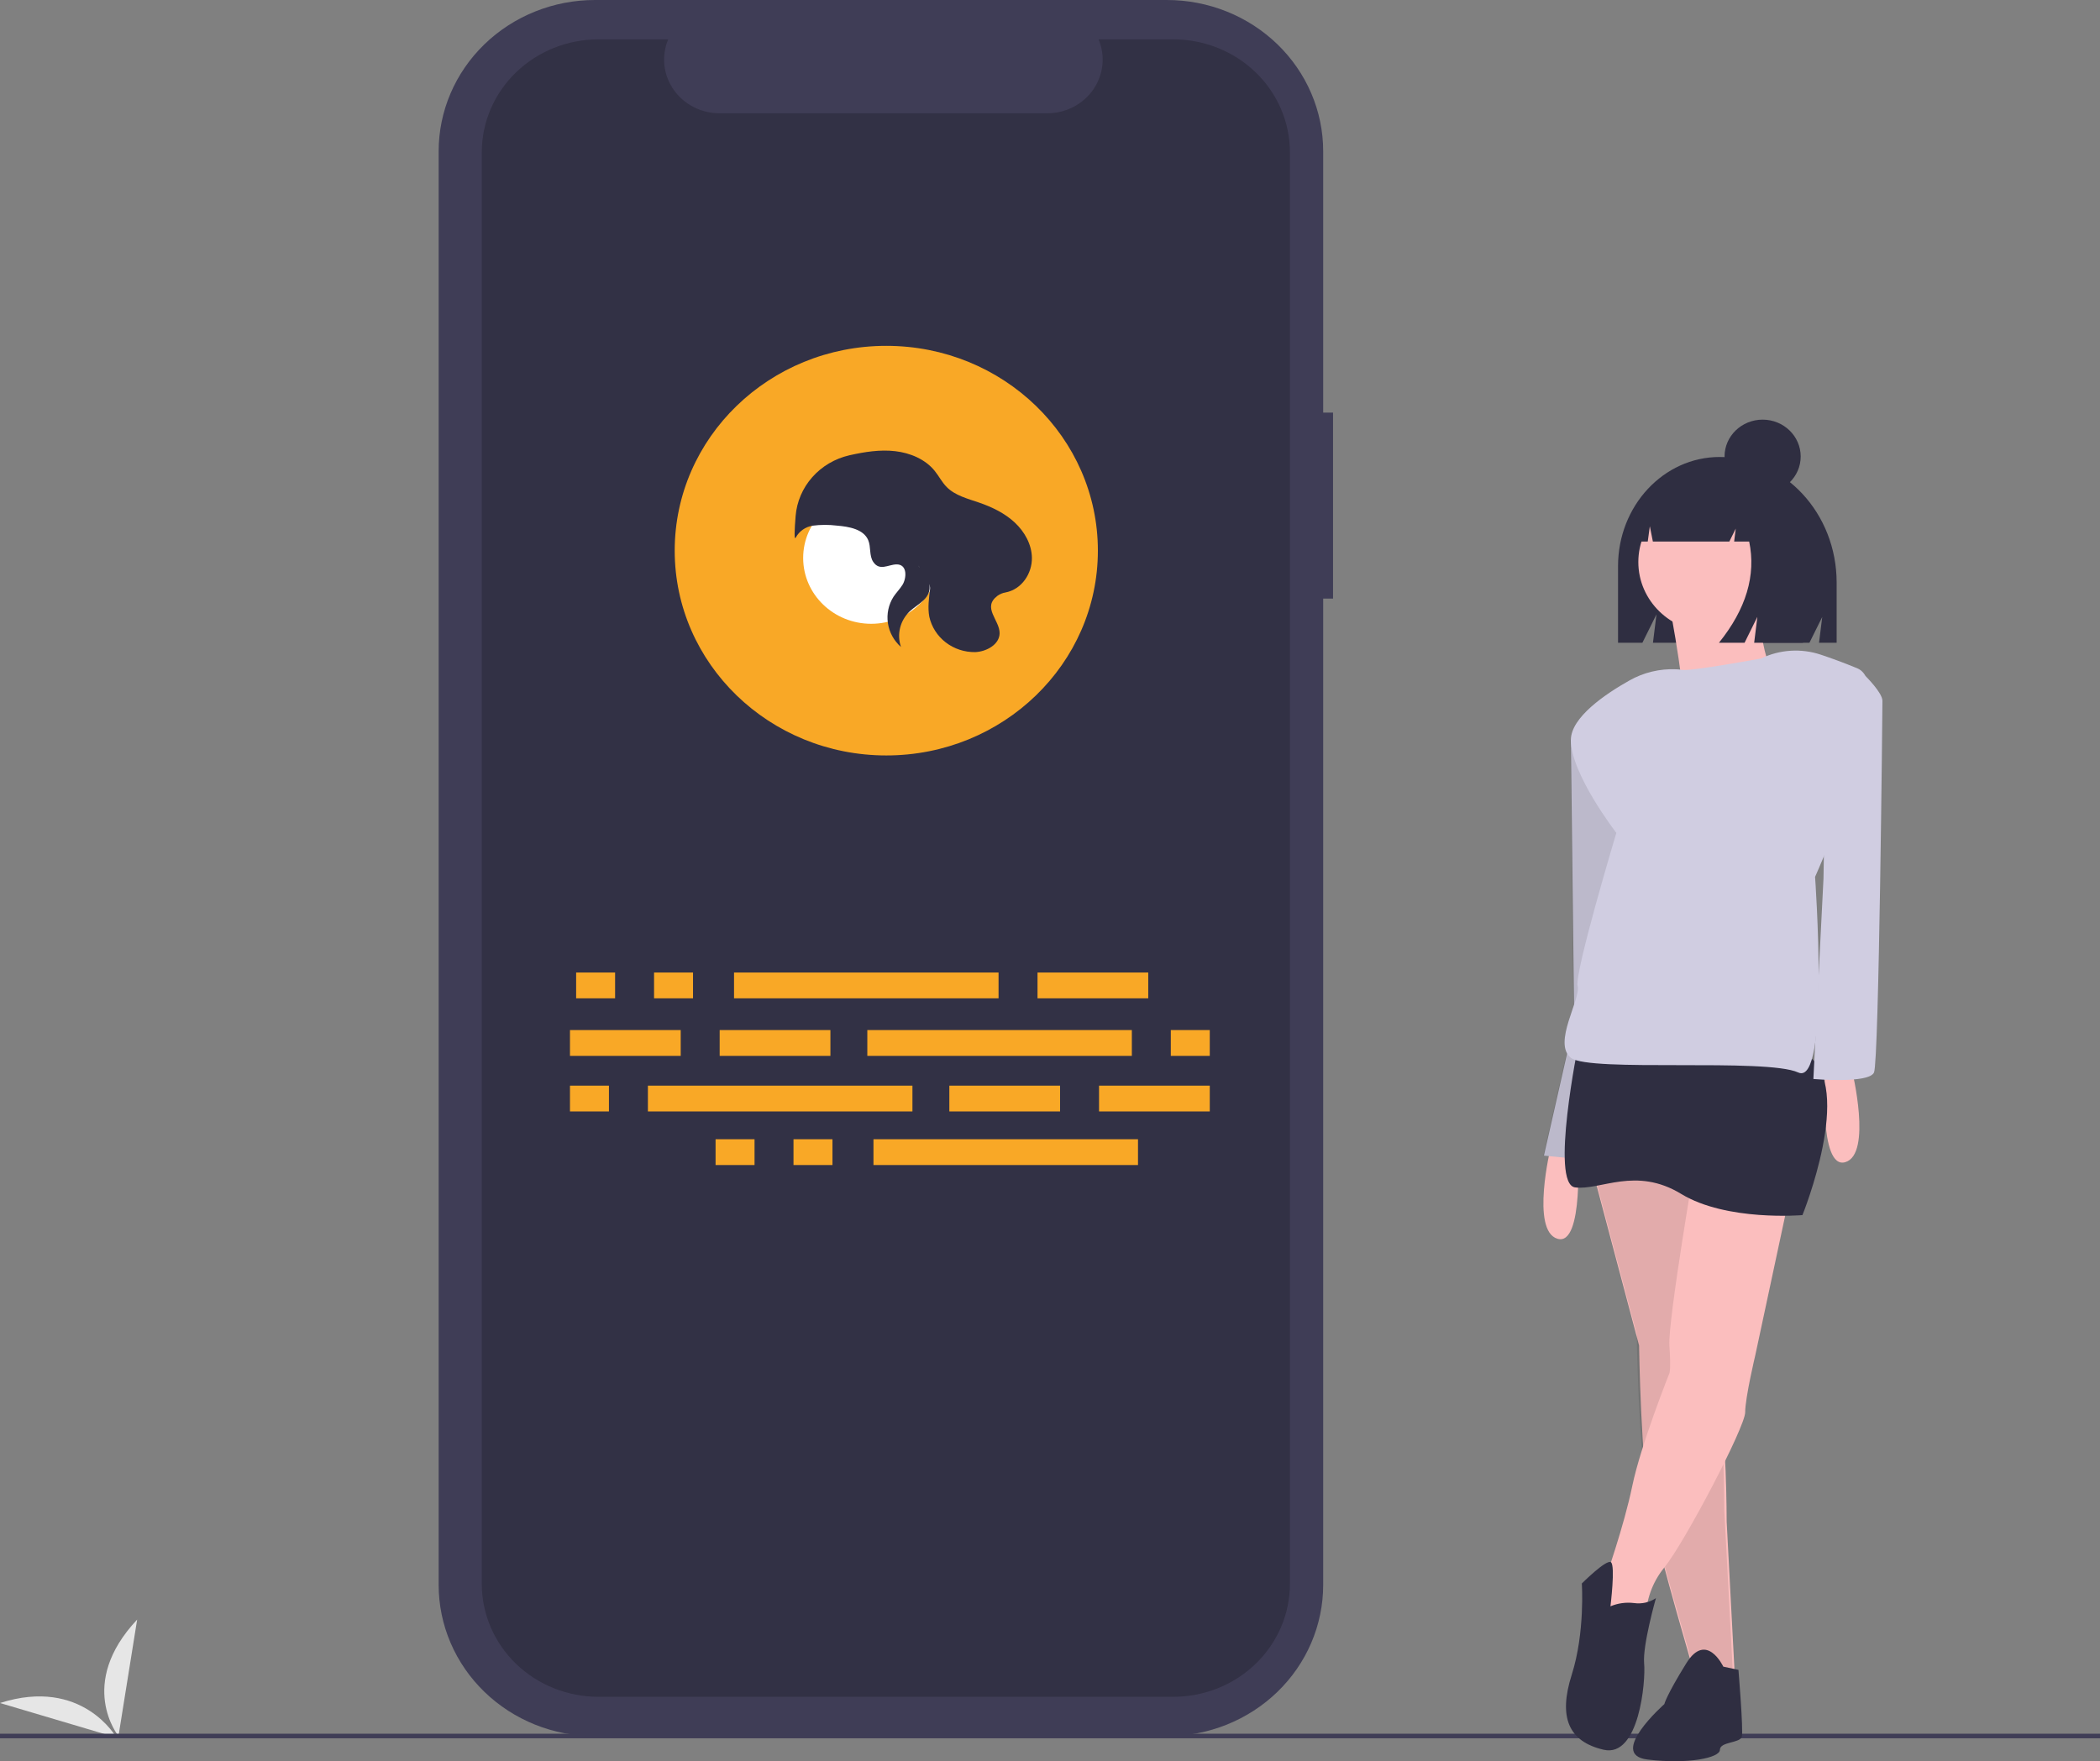 <svg width="329" height="276" viewBox="0 0 329 276" fill="none" xmlns="http://www.w3.org/2000/svg">
<rect x="0" y="0" width="329" height="276" fill="#808080" stroke="none"/>
<g clip-path="url(#clip0)">
<path d="M18.24 272.29C18.24 272.29 12.904 262.755 0 266.878L18.24 272.29Z" fill="#E6E6E6"/>
<path d="M18.561 272.057C18.561 272.057 11.962 263.936 21.487 253.805L18.561 272.057Z" fill="#E6E6E6"/>
<path d="M329 271.689H0V272.407H329V271.689Z" fill="#3F3D56"/>
<path d="M249.667 184.033L256.791 210.854C256.791 210.854 257.054 229.757 258.637 237.165C260.22 244.573 265.497 262.454 265.497 262.454L271.829 263.476L270.51 238.442C270.51 238.442 270.51 223.371 269.191 220.05C267.872 216.73 265.233 182.756 265.233 182.756L249.667 184.033Z" fill="#FBBEBE"/>
<path opacity="0.1" d="M249.296 182.238L256.419 209.06C256.419 209.06 256.683 227.962 258.266 235.37C259.849 242.778 265.126 260.659 265.126 260.659L271.458 261.681L270.139 236.647C270.139 236.647 270.139 221.576 268.82 218.255C267.501 214.935 264.862 180.961 264.862 180.961L249.296 182.238Z" fill="black"/>
<path d="M269.417 71.613H269.417C260.622 71.613 253.493 79.273 253.493 88.723V100.728H257.307L259.515 96.28L258.963 100.728H283.476L285.483 96.685L284.981 100.728H287.741V91.302C287.741 80.428 279.537 71.613 269.417 71.613Z" fill="#2F2E41"/>
<path d="M242.939 179.818C242.939 179.818 239.773 192.846 243.994 194.123C248.215 195.4 247.16 179.818 247.16 179.818H242.939Z" fill="#FBBEBE"/>
<path d="M248.215 113.658L246.104 115.957L246.632 160.149L241.883 181.095L252.436 182.117L257.713 139.969L256.13 118.512L248.215 113.658Z" fill="#D0CDE1"/>
<path opacity="0.1" d="M248.119 113.658L246.009 115.957L246.536 160.149L241.787 181.095L252.341 182.117L257.617 139.969L256.034 118.512L248.119 113.658Z" fill="black"/>
<path d="M268.008 99.05C274.269 99.05 279.344 94.137 279.344 88.075C279.344 82.013 274.269 77.1 268.008 77.1C261.747 77.1 256.672 82.013 256.672 88.075C256.672 94.137 261.747 99.05 268.008 99.05Z" fill="#FBBEBE"/>
<path d="M261.508 94.661C261.508 94.661 264.833 111.344 263.322 113.1C261.81 114.856 279.343 109.881 279.343 109.881C279.343 109.881 273.6 98.466 276.623 92.027L261.508 94.661Z" fill="#FBBEBE"/>
<path d="M290.165 167.812C290.165 167.812 293.331 180.84 289.109 182.117C284.888 183.394 285.943 167.812 285.943 167.812H290.165Z" fill="#FBBEBE"/>
<path d="M265.76 180.967C265.76 180.967 261.275 207.022 261.539 210.854C261.803 214.685 261.539 215.196 261.539 215.196C261.539 215.196 257.054 226.435 255.734 232.822C254.415 239.208 251.513 247.382 251.513 247.382C251.513 247.382 248.083 254.79 250.985 254.79C253.888 254.79 257.845 253.768 257.845 253.768C257.835 250.817 258.858 247.95 260.747 245.635C263.913 241.762 273.411 223.626 273.411 221.327C273.411 219.028 274.994 212.386 274.994 212.386L281.063 184.032L265.76 180.967Z" fill="#FBBEBE"/>
<path d="M247.292 163.597C247.292 163.597 242.807 185.566 246.765 186.076C250.722 186.587 256.263 182.756 263.386 187.098C270.51 191.441 282.383 190.419 282.383 190.419C282.383 190.419 290.561 170.239 283.174 165.386C275.787 160.532 247.292 163.597 247.292 163.597Z" fill="#2F2E41"/>
<path d="M252.305 251.724C253.466 251.235 254.742 251.058 255.998 251.214C257.201 251.386 258.426 251.112 259.428 250.447C259.428 250.447 257.318 257.855 257.581 260.665C257.845 263.475 256.79 275.481 251.249 274.203C245.709 272.926 244.126 269.094 246.236 262.453C248.347 255.811 247.819 248.148 247.819 248.148C247.819 248.148 251.67 244.297 252.383 244.818C253.096 245.338 252.305 251.724 252.305 251.724Z" fill="#2F2E41"/>
<path d="M269.982 261.176C269.982 261.176 267.343 255.556 264.177 260.665C261.011 265.774 260.747 267.051 260.747 267.051C260.747 267.051 251.777 274.97 258.109 275.736C264.441 276.502 269.454 275.48 269.454 274.203C269.454 272.926 272.62 273.182 272.884 272.16C273.148 271.138 272.356 261.687 272.356 261.687L269.982 261.176Z" fill="#2F2E41"/>
<path d="M275.918 103.186C275.918 103.186 264.837 105.23 263.518 104.974C263.22 104.923 262.92 104.892 262.618 104.882C260.038 104.768 257.48 105.383 255.254 106.65C251.58 108.716 246.104 112.394 246.104 115.958C246.104 121.322 253.228 130.518 253.228 130.518C253.228 130.518 246.632 152.486 247.16 154.53C247.687 156.573 243.202 163.47 246.104 165.769C249.007 168.068 276.709 165.769 281.722 168.068C286.735 170.367 284.361 137.415 284.361 137.415C284.361 137.415 297.816 107.529 290.957 104.719C288.737 103.809 286.821 103.114 285.245 102.59C283.727 102.084 282.121 101.876 280.519 101.979C278.918 102.081 277.354 102.491 275.918 103.186V103.186Z" fill="#D0CDE1"/>
<path d="M286.207 104.973L292.261 105.941C292.261 105.941 294.914 108.549 294.914 109.826C294.914 111.103 294.386 166.279 293.595 168.067C292.803 169.855 284.097 169.089 284.097 169.089L285.68 137.669L286.207 104.973Z" fill="#D0CDE1"/>
<path d="M273.943 76.328C273.177 75.332 272.184 74.52 271.041 73.955C269.898 73.391 268.637 73.088 267.354 73.072H267.041C261.013 73.072 256.127 78.353 256.127 84.867V84.867H258.147L258.473 82.464L258.951 84.867H270.93L271.934 82.834L271.683 84.867H274.039C275.139 90.155 273.559 95.442 269.299 100.73H273.314L275.321 96.663L274.819 100.73H282.471L283.977 91.375C283.977 84.369 279.772 78.428 273.943 76.328Z" fill="#2F2E41"/>
<path d="M276.144 77.311C279.438 77.311 282.108 74.725 282.108 71.536C282.108 68.347 279.438 65.762 276.144 65.762C272.85 65.762 270.18 68.347 270.18 71.536C270.18 74.725 272.85 77.311 276.144 77.311Z" fill="#2F2E41"/>
<path d="M208.844 64.655H207.3V23.702C207.3 20.59 206.666 17.508 205.436 14.632C204.206 11.756 202.402 9.143 200.129 6.942C197.856 4.741 195.157 2.995 192.187 1.804C189.217 0.613 186.033 -8.00796e-06 182.818 1.08578e-10H93.204C89.989 -9.42115e-06 86.805 0.613 83.835 1.804C80.865 2.995 78.166 4.741 75.893 6.942C73.62 9.143 71.817 11.756 70.586 14.632C69.356 17.508 68.723 20.59 68.723 23.702V248.371C68.723 251.483 69.356 254.566 70.586 257.441C71.817 260.317 73.62 262.93 75.893 265.131C78.166 267.332 80.865 269.078 83.835 270.269C86.805 271.46 89.989 272.073 93.204 272.073H182.818C186.033 272.073 189.217 271.46 192.187 270.269C195.157 269.078 197.856 267.332 200.129 265.131C202.403 262.93 204.206 260.317 205.436 257.441C206.666 254.566 207.3 251.483 207.3 248.371V93.805H208.844V64.655Z" fill="#3F3D56"/>
<path opacity="0.2" d="M183.806 6.166H172.108C172.646 7.443 172.852 8.828 172.706 10.2C172.561 11.572 172.069 12.888 171.275 14.033C170.48 15.177 169.407 16.115 168.15 16.764C166.893 17.412 165.491 17.752 164.066 17.752H112.727C111.303 17.752 109.9 17.412 108.643 16.764C107.386 16.115 106.313 15.177 105.519 14.033C104.724 12.888 104.233 11.572 104.087 10.2C103.942 8.828 104.147 7.443 104.685 6.166H93.76C91.359 6.166 88.982 6.624 86.763 7.513C84.545 8.403 82.53 9.707 80.832 11.35C79.135 12.994 77.788 14.945 76.869 17.093C75.95 19.24 75.478 21.542 75.478 23.866V248.206C75.478 250.53 75.95 252.832 76.869 254.979C77.788 257.127 79.135 259.078 80.832 260.722C82.53 262.365 84.545 263.669 86.763 264.559C88.982 265.448 91.359 265.906 93.76 265.906H183.806C186.207 265.906 188.584 265.448 190.802 264.559C193.02 263.669 195.036 262.365 196.733 260.722C198.431 259.078 199.778 257.127 200.697 254.979C201.615 252.832 202.088 250.53 202.088 248.206V23.866C202.088 21.542 201.615 19.24 200.697 17.093C199.778 14.945 198.431 12.994 196.733 11.35C195.036 9.707 193.02 8.403 190.802 7.513C188.584 6.624 186.207 6.166 183.806 6.166V6.166Z" fill="black"/>
<path d="M162.545 156.445H179.894V152.402H162.545V156.445Z" fill="#F9A826"/>
<path d="M102.469 156.445H108.573V152.402H102.469V156.445Z" fill="#F9A826"/>
<path d="M90.261 156.445H96.365V152.402H90.261V156.445Z" fill="#F9A826"/>
<path d="M114.998 156.445H156.441V152.402H114.998V156.445Z" fill="#F9A826"/>
<path d="M124.315 182.572H130.419V178.529H124.315V182.572Z" fill="#F9A826"/>
<path d="M112.107 182.572H118.211V178.529H112.107V182.572Z" fill="#F9A826"/>
<path d="M136.844 182.572H178.287V178.529H136.844V182.572Z" fill="#F9A826"/>
<path d="M112.749 165.465H130.098V161.421H112.749V165.465Z" fill="#F9A826"/>
<path d="M89.297 165.465H106.646V161.421H89.297V165.465Z" fill="#F9A826"/>
<path d="M183.427 165.465H189.531V161.421H183.427V165.465Z" fill="#F9A826"/>
<path d="M135.88 165.465H177.323V161.421H135.88V165.465Z" fill="#F9A826"/>
<path d="M166.079 170.131H148.73V174.174H166.079V170.131Z" fill="#F9A826"/>
<path d="M189.532 170.131H172.184V174.174H189.532V170.131Z" fill="#F9A826"/>
<path d="M95.401 170.131H89.297V174.174H95.401V170.131Z" fill="#F9A826"/>
<path d="M142.948 170.131H101.505V174.174H142.948V170.131Z" fill="#F9A826"/>
<path d="M138.852 118.385C157.16 118.385 172.001 104.016 172.001 86.291C172.001 68.566 157.16 54.197 138.852 54.197C120.545 54.197 105.704 68.566 105.704 86.291C105.704 104.016 120.545 118.385 138.852 118.385Z" fill="#F9A826"/>
<path d="M136.484 97.753C142.368 97.753 147.139 93.134 147.139 87.437C147.139 81.74 142.368 77.121 136.484 77.121C130.599 77.121 125.829 81.74 125.829 87.437C125.829 93.134 130.599 97.753 136.484 97.753Z" fill="white"/>
<path d="M136.807 88.055C136.145 87.067 136.48 85.724 136.015 84.635C135.285 82.926 133.016 82.525 131.112 82.369C129.85 82.212 128.573 82.216 127.313 82.379C126.756 82.469 126.228 82.682 125.77 83.003C125.313 83.324 124.939 83.744 124.678 84.228C124.396 84.775 124.467 83.062 124.648 80.862C124.831 78.617 125.745 76.486 127.259 74.776C128.772 73.066 130.808 71.866 133.071 71.348C133.098 71.342 133.125 71.336 133.151 71.33C135.47 70.812 137.86 70.431 140.223 70.7C142.585 70.969 144.941 71.956 146.415 73.764C147.089 74.59 147.566 75.564 148.318 76.324C149.64 77.66 151.6 78.145 153.4 78.765C155.435 79.466 157.414 80.427 158.971 81.877C160.529 83.328 161.632 85.315 161.665 87.407C161.703 89.847 160.1 92.365 157.517 92.846C157.068 92.921 156.643 93.099 156.278 93.363C153.812 95.215 156.625 97.153 156.606 99.237C156.589 100.977 154.59 102.11 152.795 102.191C151.117 102.22 149.481 101.684 148.167 100.673C146.853 99.663 145.944 98.241 145.593 96.652C145.323 95.225 145.532 93.759 145.708 92.318C145.909 90.668 142.24 86.783 144.664 89.631C145.137 90.172 145.456 90.823 145.591 91.52C145.994 93.794 143.856 94.559 142.508 95.82C141.768 96.533 141.249 97.432 141.01 98.416C140.771 99.4 140.821 100.429 141.156 101.387C140.044 100.412 139.319 99.092 139.105 97.654C138.891 96.217 139.202 94.752 139.985 93.513C140.419 92.868 140.979 92.307 141.391 91.648C142.033 90.621 142.211 88.386 140.412 88.447C139.128 88.491 137.794 89.526 136.807 88.055Z" fill="#2F2E41"/>
</g>
<defs>
<clipPath id="clip0">
<rect width="329" height="276" fill="white"/>
</clipPath>
</defs>
</svg>
